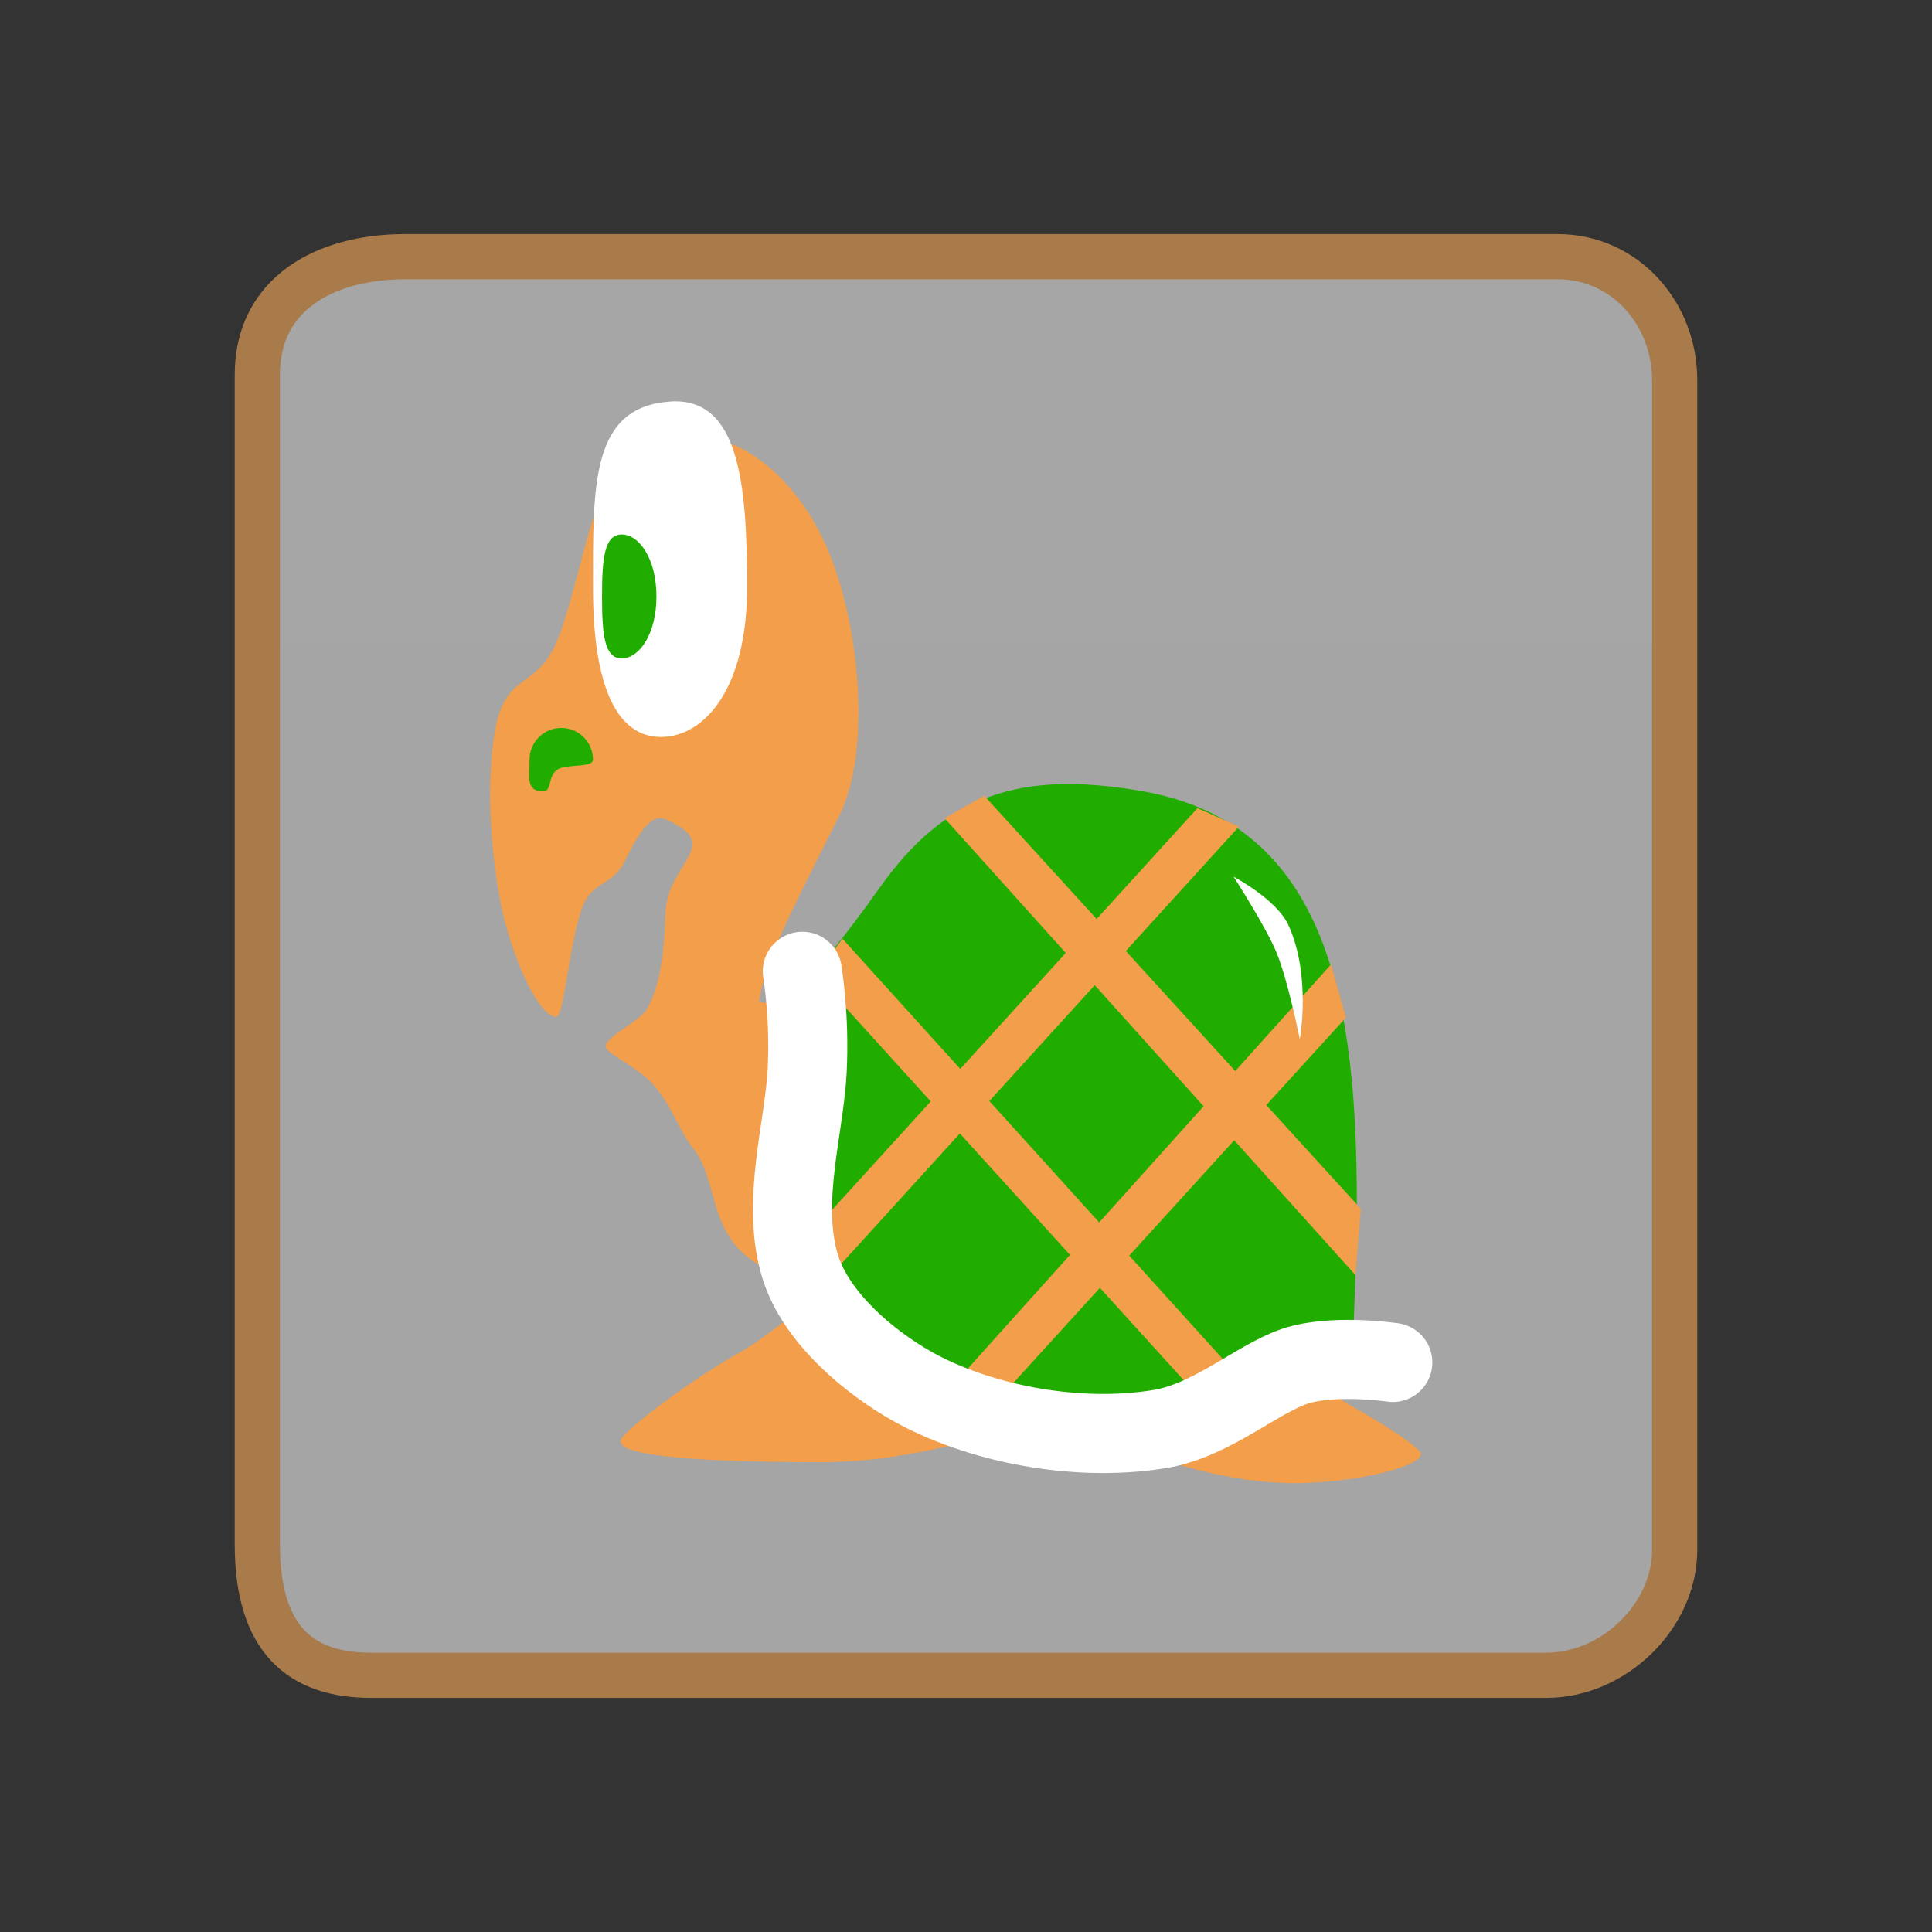 <svg version="1.1" xmlns="http://www.w3.org/2000/svg" xmlns:xlink="http://www.w3.org/1999/xlink" width="85.494" height="85.494" viewBox="0,0,85.494,85.494"><rect x="0" y="0" width="85.494" height="85.494" fill="#333333" stroke="none"/><defs><linearGradient x1="-3285.697" y1="-2895.281" x2="-3285.697" y2="4105.41" gradientUnits="userSpaceOnUse" id="color-1"><stop offset="0" stop-color="#ffffff"/><stop offset="1" stop-color="#ffffff" stop-opacity="0"/></linearGradient></defs><g transform="translate(-197.253,-137.253)"><g data-paper-data="{&quot;isPaintingLayer&quot;:true}" fill-rule="nonzero" stroke-linejoin="miter" stroke-miterlimit="10" stroke-dasharray="" stroke-dashoffset="0" style="mix-blend-mode: normal"><path d="M208.64,205.58c0.003,-13.102 0,-44.632 0,-51.75c0,-3.563 2.978,-5.218 6.541,-5.218c12.681,0 43.9,0 51,0c2.967,0 5.18,2.501 5.18,5.468c0,6.437 0,39.208 0,51.75c0,2.96 -2.72,5.558 -5.68,5.558c-6.614,0 -39.178,0 -52,0c-3.131,0 -5.042,-1.586 -5.041,-5.808z" fill="url(#color-1)" stroke="#a97a4a" stroke-width="2" stroke-linecap="butt"/><path d="M197.253,222.747v-85.494h85.494v85.494z" fill="none" stroke="none" stroke-width="0" stroke-linecap="butt"/><g data-paper-data="{&quot;index&quot;:null}"><g data-paper-data="{&quot;index&quot;:null}" stroke="none" stroke-width="0" stroke-linecap="butt"><path d="M235.534,194.343c-0.758,0.224 -3.607,-0.151 -5.264,-1.519c-1.657,-1.369 -1.283,-3.42 -2.359,-4.776c-0.628,-0.792 -0.94,-1.919 -1.812,-2.869c-0.621,-0.677 -1.921,-1.264 -2.038,-1.575c-0.154,-0.408 1.482,-1.138 1.8,-1.672c0.635,-1.066 0.796,-2.708 0.839,-4.241c0.065,-2.318 2.659,-3.024 -0.007,-4.185c-0.751,-0.327 -1.384,1.059 -1.819,1.898c-0.592,1.14 -1.398,0.762 -1.871,2.058c-0.571,1.565 -0.777,4.717 -1.125,4.784c-0.392,0.076 -1.345,-0.984 -2.201,-3.902c-0.425,-1.451 -1.004,-5.048 -0.597,-8.278c0.407,-3.23 1.792,-2.113 2.798,-4.394c0.664,-1.504 1.317,-4.984 2.064,-6.693c1.123,-2.567 2.46,-2.356 4.365,-2.356c1.784,0 4.206,1.757 5.554,4.9c1.451,3.384 1.964,8.96 0.524,11.838c-1.038,2.074 -2.267,4.442 -2.938,6.102c-0.511,1.265 -0.603,2.119 -0.603,2.119l5.148,0.86z" data-paper-data="{&quot;index&quot;:null}" fill="#f29e4a"/><path d="M223.493,170.869c0,0.372 -1.127,0.177 -1.554,0.428c-0.464,0.273 -0.246,0.976 -0.649,0.976c-0.775,0 -0.605,-0.629 -0.605,-1.404c0,-0.775 0.629,-1.404 1.404,-1.404c0.775,0 1.404,0.629 1.404,1.404z" data-paper-data="{&quot;index&quot;:null}" fill="#20ad00"/><g data-paper-data="{&quot;index&quot;:null}"><path d="M230.313,163.246c0,4.542 -1.928,6.62 -3.811,6.62c-1.883,0 -3.009,-2.077 -3.009,-6.62c0,-4.542 -0.092,-7.979 3.41,-8.224c3.075,-0.215 3.41,3.682 3.41,8.224z" fill="#ffffff"/><path d="M226.302,163.647c0,1.662 -0.761,2.743 -1.537,2.743c-0.775,0 -0.871,-1.081 -0.871,-2.743c0,-1.662 0.096,-2.742 0.871,-2.742c0.775,0 1.537,1.081 1.537,2.742z" fill="#20ad00"/></g></g><path d="M252.859,199.569c0.849,-0.671 1.641,-2.024 1.641,-2.024c0,0 1.687,1.445 2.552,1.926c1.598,0.887 3.299,2.024 3.069,2.149c-0.019,0.521 -2.827,1.265 -5.621,1.265c-2.794,0 -5.621,-0.984 -5.621,-0.984c0,0 2.347,-1.042 3.98,-2.332z" data-paper-data="{&quot;index&quot;:null}" fill="#f29e4a" stroke="none" stroke-width="0" stroke-linecap="butt"/><path d="M236.007,197.224c2.33,1.841 5.681,3.329 5.681,3.329c0,0 -4.035,1.404 -8.024,1.404c-3.988,0 -8.91,-0.148 -8.937,-0.892c-0.329,-0.179 3.013,-2.716 5.294,-3.982c1.236,-0.686 3.643,-2.749 3.643,-2.749c0,0 1.13,1.932 2.343,2.89z" data-paper-data="{&quot;index&quot;:null}" fill="#f29e4a" stroke="none" stroke-width="0" stroke-linecap="butt"/><path d="M246.372,201.155c-4.109,0 -7.014,-1.633 -9.585,-3.362c-1.62,-1.09 -3.548,-1.492 -4.176,-3.832c-1.157,-4.305 0.778,-5.541 0.778,-7.261c0,-2.13 -0.202,-6.308 -0.202,-6.308c0,0 1.338,-1.505 2.972,-3.826c2.92,-4.146 6.246,-5.253 11.673,-4.296c8.258,1.457 9.462,9.544 9.462,18.185c0,2.008 -0.163,6.08 -0.163,6.08z" data-paper-data="{&quot;index&quot;:null}" fill="#20ad00" stroke="none" stroke-width="NaN" stroke-linecap="butt"/><g data-paper-data="{&quot;index&quot;:null}" fill="#f29e4a" stroke="none" stroke-width="0" stroke-linecap="butt"><path d="M257.233,193.677l-18.181,-20.216l1.754,-0.997l16.666,18.277z"/><path d="M251.807,200.726l-18.456,-20.344l1.184,-1.588l18.562,20.513z"/></g><g data-paper-data="{&quot;index&quot;:null}" fill="#f29e4a" stroke="none" stroke-width="0" stroke-linecap="butt"><path d="M232.622,192.387l17.62,-19.372l1.837,0.817l-18.168,19.974z"/><path d="M239.19,198.806l16.962,-18.874l0.659,2.352l-16.33,17.94z"/></g><path d="M254.275,178.206c1.011,2.241 0.497,5.036 0.497,5.036c0,0 -0.515,-2.572 -1.017,-3.803c-0.473,-1.162 -1.913,-3.389 -1.913,-3.389c0,0 1.911,1 2.433,2.156z" data-paper-data="{&quot;index&quot;:null}" fill="#ffffff" stroke="none" stroke-width="0" stroke-linecap="butt"/><path d="M258.886,197.544c0,0 -2.279,-0.341 -3.977,0.065c-1.802,0.431 -3.886,2.48 -6.331,2.881c-3.973,0.652 -8.5,-0.378 -11.33,-2.107c-1.987,-1.214 -4.012,-3.087 -4.615,-5.178c-0.814,-2.82 0.21,-6.038 0.338,-8.572c0.123,-2.435 -0.215,-4.398 -0.215,-4.398" data-paper-data="{&quot;index&quot;:null}" fill="none" stroke="#ffffff" stroke-width="3.5" stroke-linecap="round"/></g></g></g></svg>